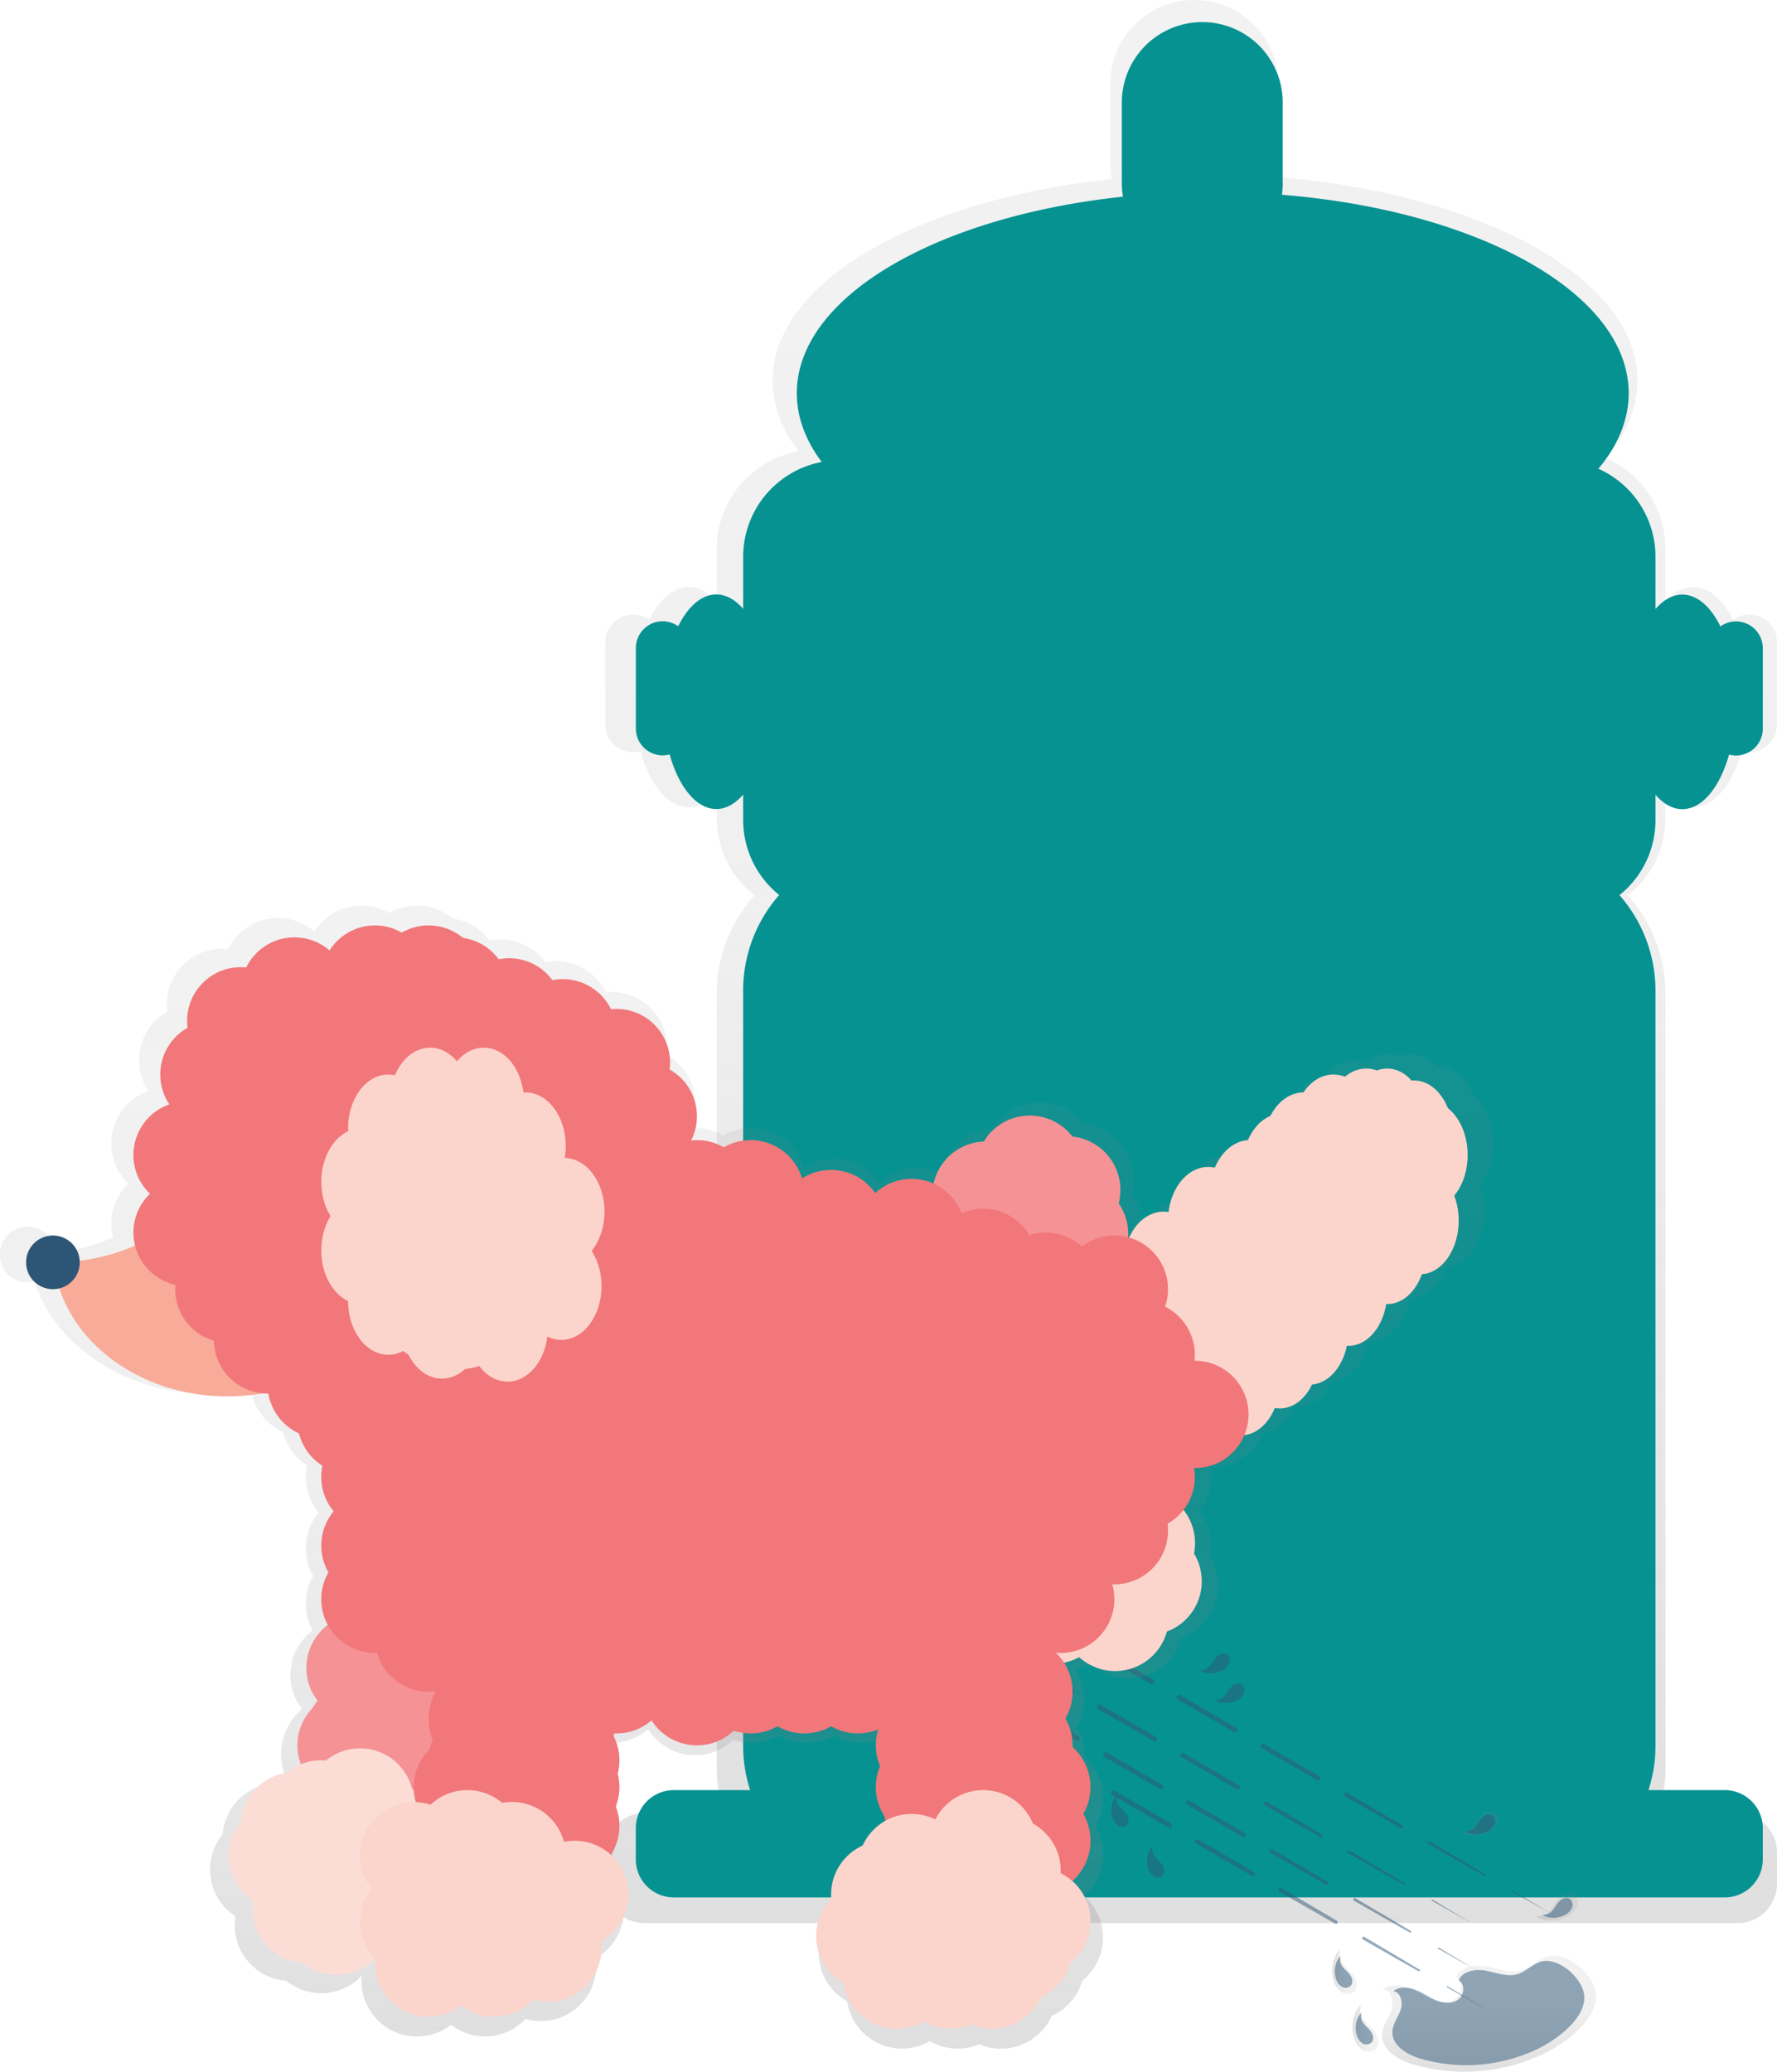 <svg data-name="Layer 1" xmlns="http://www.w3.org/2000/svg" xmlns:xlink="http://www.w3.org/1999/xlink" width="662.59" height="772.47" viewBox="0 0 662.59 772.47"><defs><linearGradient id="68e7cd69-a6c5-4b7c-bf18-8019bcf05b07-175" x1="712.84" y1="780.83" x2="712.84" y2="63.76" gradientUnits="userSpaceOnUse"><stop offset="0" stop-color="gray" stop-opacity="0.25"/><stop offset="0.54" stop-color="gray" stop-opacity="0.12"/><stop offset="1" stop-color="gray" stop-opacity="0.1"/></linearGradient><linearGradient id="2e888fae-68d6-40c5-ac19-52e1718c1bfb-176" x1="823.89" y1="836.24" x2="823.89" y2="792.92" xlink:href="#68e7cd69-a6c5-4b7c-bf18-8019bcf05b07-175"/><linearGradient id="5983e904-c522-46ab-87fb-8e73108ffe84-177" x1="765.44" y1="798.81" x2="774.59" y2="798.81" xlink:href="#68e7cd69-a6c5-4b7c-bf18-8019bcf05b07-175"/><linearGradient id="3d005f00-4f5d-4d63-a797-e6e0e4bf2327-178" x1="773.04" y1="819.89" x2="782.68" y2="819.89" xlink:href="#68e7cd69-a6c5-4b7c-bf18-8019bcf05b07-175"/><linearGradient id="ab09208f-85d3-4149-a7d8-e147b4fe4489-179" x1="841.4" y1="774.77" x2="857.03" y2="774.77" xlink:href="#68e7cd69-a6c5-4b7c-bf18-8019bcf05b07-175"/><linearGradient id="2a142ef7-4a92-4142-9b17-928da76172e9-180" x1="813.5" y1="743.8" x2="827.3" y2="743.8" xlink:href="#68e7cd69-a6c5-4b7c-bf18-8019bcf05b07-175"/><linearGradient id="7aedd4d6-7ad4-46d5-a9ef-18572244ad1c-181" x1="547.19" y1="827.61" x2="547.19" y2="401.38" xlink:href="#68e7cd69-a6c5-4b7c-bf18-8019bcf05b07-175"/></defs><title>passing by</title><path d="M889.68,368.95v-9.72c3.06,3.49,6.61,5.5,10.4,5.5,7.78,0,14.55-8.42,18.12-20.88a10.37,10.37,0,0,0,13.09-9.9V303.16a10.41,10.41,0,0,0-16.42-8.34c-3.77-7.52-9-12.18-14.79-12.18-3.79,0-7.34,2-10.4,5.5v-20a36.92,36.92,0,0,0-22.14-33.6c7.56-8.91,11.74-18.66,11.74-28.87,0-38.14-58.13-69.79-134.42-75.88a30.27,30.27,0,0,0,.34-4.49V94.54c0-16.93-14-30.78-31.21-30.78s-31.21,13.85-31.21,30.78v30.78a30.22,30.22,0,0,0,.46,5.22c-72.32,7.59-126.45,38.35-126.45,75.15,0,9.23,3.41,18.09,9.66,26.29-17.28,3.2-30.46,18.24-30.46,36.18v20c-3.06-3.49-6.61-5.5-10.4-5.5-5.78,0-11,4.66-14.79,12.18a10.41,10.41,0,0,0-16.42,8.34v30.78a10.37,10.37,0,0,0,13.09,9.9c3.57,12.46,10.35,20.88,18.12,20.88,3.79,0,7.34-2,10.4-5.5v9.72a36.61,36.61,0,0,0,14,28.65,55.05,55.05,0,0,0-14,36.58v288.6a54.59,54.59,0,0,0,2.72,17H509.1a14.65,14.65,0,0,0-14.71,14.51v12a14.65,14.65,0,0,0,14.71,14.51H916.58a14.65,14.65,0,0,0,14.71-14.51v-12a14.65,14.65,0,0,0-14.71-14.51H887a54.59,54.59,0,0,0,2.72-17V434.17a55.05,55.05,0,0,0-14-36.58A36.61,36.61,0,0,0,889.68,368.95Z" transform="translate(-268.71 -63.76)" fill="url(#68e7cd69-a6c5-4b7c-bf18-8019bcf05b07-175)"/><path d="M886,369.58V360.1c2.94,3.41,6.36,5.37,10,5.37,7.48,0,14-8.21,17.43-20.36a9.9,9.9,0,0,0,2.58.35,10,10,0,0,0,10-10v-30a10,10,0,0,0-10-10,9.93,9.93,0,0,0-5.79,1.87c-3.63-7.33-8.66-11.87-14.22-11.87-3.65,0-7.06,2-10,5.37V271.3a36,36,0,0,0-21.3-32.77C872,229.84,876,220.34,876,210.38c0-37.19-55.92-68.06-129.28-74A29.92,29.92,0,0,0,747,132V102a30,30,0,0,0-60,0v30a29.86,29.86,0,0,0,.44,5.09c-69.56,7.4-121.62,37.4-121.62,73.28,0,9,3.28,17.64,9.29,25.64a36,36,0,0,0-29.3,35.28v19.49c-2.94-3.41-6.36-5.37-10-5.37-5.56,0-10.6,4.54-14.22,11.87a9.93,9.93,0,0,0-5.79-1.87,10,10,0,0,0-10,10v30a10,10,0,0,0,10,10,9.9,9.9,0,0,0,2.58-.35c3.43,12.15,10,20.36,17.43,20.36,3.65,0,7.06-2,10-5.37v9.48a35.88,35.88,0,0,0,13.43,27.94A54.11,54.11,0,0,0,545.8,433.2V714.64a53.91,53.91,0,0,0,2.61,16.59H519.93a14.19,14.19,0,0,0-14.15,14.15V757.1a14.19,14.19,0,0,0,14.15,14.15H911.86A14.19,14.19,0,0,0,926,757.1V745.38a14.19,14.19,0,0,0-14.15-14.15H883.38A53.91,53.91,0,0,0,886,714.64V433.2a54.11,54.11,0,0,0-13.43-35.67A35.88,35.88,0,0,0,886,369.58Z" transform="translate(-268.71 -63.76)" fill="#079292"/><g id="a6fbd857-043a-4610-aae7-59cab52bf36e" data-name="&lt;Group&gt;" opacity="0.5"><path d="M508,601.16l5.23,2.94a.08.08,0,1,1-.08.14h0Z" transform="translate(-268.71 -63.76)" fill="#2d5676"/><path d="M523.64,610l10.4,5.9a.34.34,0,0,1-.33.59h0l-10.28-6.11Z" transform="translate(-268.71 -63.76)" fill="#2d5676"/><path d="M534,615.88l10.4,5.9-.46.79-10.28-6.11a.34.34,0,0,1,.34-.59Z" transform="translate(-268.71 -63.76)" fill="#2d5676"/><path d="M554.82,627.71l10.37,5.94a.62.62,0,0,1-.62,1.08h0l-10.3-6.07a.55.55,0,0,1,.55-.95Z" transform="translate(-268.71 -63.76)" fill="#2d5676"/><path d="M565.19,633.65l10.37,5.94a.69.69,0,1,1-.69,1.2h0l-10.3-6.07a.62.62,0,0,1,.62-1.07Z" transform="translate(-268.71 -63.76)" fill="#2d5676"/><path d="M585.94,645.52l10.37,5.94a.84.84,0,1,1-.83,1.46h0l-10.3-6.07a.77.77,0,0,1,.77-1.32Z" transform="translate(-268.71 -63.76)" fill="#2d5676"/><path d="M596.32,651.46l10.35,6a.87.87,0,0,1-.87,1.5h0l-10.32-6a.84.84,0,0,1,.84-1.45Z" transform="translate(-268.71 -63.76)" fill="#2d5676"/><path d="M617,663.42l10.35,6a.91.91,0,1,1-.92,1.58h0l-10.33-6a.89.89,0,0,1,.89-1.54Z" transform="translate(-268.71 -63.76)" fill="#2d5676"/><path d="M627.37,669.41l10.35,6a.94.94,0,0,1-.94,1.63h0l-10.33-6a.91.91,0,0,1,.92-1.58Z" transform="translate(-268.71 -63.76)" fill="#2d5676"/><path d="M648.07,681.37l10.35,6a1,1,0,1,1-1,1.71h0l-10.33-6a1,1,0,0,1,1-1.67Z" transform="translate(-268.71 -63.76)" fill="#2d5676"/><path d="M658.42,687.35l10.34,6a1,1,0,1,1-1,1.71h0l-10.34-6a1,1,0,0,1,1-1.71Z" transform="translate(-268.71 -63.76)" fill="#2d5676"/><path d="M679.08,699.38l10.33,6a.94.94,0,0,1-.94,1.63l-10.35-6a1,1,0,0,1,1-1.67Z" transform="translate(-268.71 -63.76)" fill="#2d5676"/><path d="M689.41,705.4l10.33,6a.92.92,0,0,1-.92,1.58l-10.35-6a.94.94,0,0,1,.94-1.63Z" transform="translate(-268.71 -63.76)" fill="#2d5676"/><path d="M710.06,717.45l10.33,6a.87.87,0,0,1-.87,1.5l-10.35-6a.89.89,0,0,1,.89-1.54Z" transform="translate(-268.71 -63.76)" fill="#2d5676"/><path d="M720.38,723.47l10.33,6a.84.84,0,0,1-.85,1.46l-10.35-6a.87.87,0,1,1,.87-1.5Z" transform="translate(-268.71 -63.76)" fill="#2d5676"/><path d="M741,735.56l10.3,6.07a.7.7,0,0,1-.7,1.2l-10.37-5.94a.77.77,0,0,1,.76-1.34Z" transform="translate(-268.71 -63.76)" fill="#2d5676"/><path d="M751.31,741.63l10.3,6.07a.62.62,0,0,1-.63,1.08l-10.37-5.94a.7.7,0,1,1,.69-1.21Z" transform="translate(-268.71 -63.76)" fill="#2d5676"/><path d="M771.91,753.76l10.29,6.08a.46.46,0,0,1-.46.8l-10.38-5.93a.55.55,0,0,1,.54-1Z" transform="translate(-268.71 -63.76)" fill="#2d5676"/><path d="M782.21,759.84l10.28,6.11a.34.34,0,0,1-.34.59l-10.4-5.9a.46.46,0,0,1,.45-.8Z" transform="translate(-268.71 -63.76)" fill="#2d5676"/><path d="M802.76,772,813,778.17a.08.08,0,0,1-.08.14l-10.41-5.88Z" transform="translate(-268.71 -63.76)" fill="#2d5676"/><path d="M813,778.17l5.15,3.08-5.23-2.94a.08.08,0,0,1,.08-.14Z" transform="translate(-268.71 -63.76)" fill="#2d5676"/></g><g id="2751e938-1cd0-4f4c-9c46-ac0c9ee49ed7" data-name="&lt;Group&gt;" opacity="0.5"><path d="M510.23,618.94l5.23,2.94a.08.08,0,1,1-.08.14h0Z" transform="translate(-268.71 -63.76)" fill="#2d5676"/><path d="M525.86,627.77l10.4,5.9a.34.34,0,0,1-.33.59h0l-10.28-6.11Z" transform="translate(-268.71 -63.76)" fill="#2d5676"/><path d="M536.26,633.67l10.4,5.9-.46.79-10.28-6.11a.34.34,0,0,1,.34-.59Z" transform="translate(-268.71 -63.76)" fill="#2d5676"/><path d="M557,645.49l10.37,5.94a.62.62,0,1,1-.62,1.08h0l-10.3-6.07a.55.55,0,0,1,.55-.95Z" transform="translate(-268.71 -63.76)" fill="#2d5676"/><path d="M567.42,651.43l10.37,5.94a.69.69,0,1,1-.69,1.2h0l-10.3-6.07a.62.62,0,0,1,.62-1.07Z" transform="translate(-268.71 -63.76)" fill="#2d5676"/><path d="M588.17,663.31l10.37,5.94a.84.84,0,1,1-.83,1.46h0l-10.3-6.07a.77.77,0,0,1,.77-1.32Z" transform="translate(-268.71 -63.76)" fill="#2d5676"/><path d="M598.54,669.25l10.35,6a.87.87,0,0,1-.87,1.5h0l-10.32-6a.84.84,0,0,1,.84-1.45Z" transform="translate(-268.71 -63.76)" fill="#2d5676"/><path d="M619.24,681.21l10.35,6a.91.91,0,0,1-.92,1.58h0l-10.33-6a.89.89,0,0,1,.89-1.54Z" transform="translate(-268.71 -63.76)" fill="#2d5676"/><path d="M629.59,687.19l10.35,6a.94.94,0,0,1-.94,1.63h0l-10.33-6a.91.91,0,0,1,.92-1.58Z" transform="translate(-268.71 -63.76)" fill="#2d5676"/><path d="M650.29,699.16l10.35,6a1,1,0,0,1-1,1.71h0l-10.33-6a1,1,0,0,1,1-1.67Z" transform="translate(-268.71 -63.76)" fill="#2d5676"/><path d="M660.64,705.14l10.34,6a1,1,0,0,1-1,1.71h0l-10.34-6a1,1,0,0,1,1-1.71Z" transform="translate(-268.71 -63.76)" fill="#2d5676"/><path d="M681.31,717.16l10.33,6a.94.94,0,0,1-.94,1.63l-10.35-6a1,1,0,0,1,1-1.67Z" transform="translate(-268.71 -63.76)" fill="#2d5676"/><path d="M691.63,723.19l10.33,6a.92.92,0,0,1-.92,1.58l-10.35-6a.94.94,0,0,1,.94-1.63Z" transform="translate(-268.71 -63.76)" fill="#2d5676"/><path d="M712.28,735.23l10.33,6a.87.87,0,0,1-.87,1.5l-10.35-6a.89.89,0,1,1,.89-1.54Z" transform="translate(-268.71 -63.76)" fill="#2d5676"/><path d="M722.61,741.26l10.33,6a.84.84,0,0,1-.85,1.46l-10.35-6a.87.87,0,0,1,.87-1.5Z" transform="translate(-268.71 -63.76)" fill="#2d5676"/><path d="M743.23,753.35l10.3,6.07a.7.7,0,0,1-.7,1.2l-10.37-5.94a.77.77,0,1,1,.76-1.34Z" transform="translate(-268.71 -63.76)" fill="#2d5676"/><path d="M753.53,759.41l10.3,6.07a.62.62,0,0,1-.63,1.08l-10.37-5.94a.7.7,0,0,1,.69-1.21Z" transform="translate(-268.71 -63.76)" fill="#2d5676"/><path d="M774.14,771.55l10.29,6.08a.46.46,0,0,1-.46.8l-10.38-5.93a.55.55,0,1,1,.54-1Z" transform="translate(-268.71 -63.76)" fill="#2d5676"/><path d="M784.43,777.62l10.28,6.11a.34.34,0,0,1-.34.59l-10.4-5.9a.46.46,0,0,1,.45-.8Z" transform="translate(-268.71 -63.76)" fill="#2d5676"/><path d="M805,789.84,815.25,796a.08.08,0,0,1-.08.14l-10.41-5.88Z" transform="translate(-268.71 -63.76)" fill="#2d5676"/><path d="M815.25,796,820.4,799l-5.23-2.94a.08.08,0,1,1,.08-.14Z" transform="translate(-268.71 -63.76)" fill="#2d5676"/></g><g id="f3f77082-3f14-43fd-9bd3-e123567fe2a2" data-name="&lt;Group&gt;" opacity="0.5"><path d="M538,597.82l5.23,2.94a.08.08,0,1,1-.08.14h0Z" transform="translate(-268.71 -63.76)" fill="#2d5676"/><path d="M553.66,606.65l10.4,5.9a.34.34,0,0,1-.33.59h0L553.44,607Z" transform="translate(-268.71 -63.76)" fill="#2d5676"/><path d="M564.06,612.55l10.4,5.9-.46.79-10.28-6.11a.34.34,0,0,1,.34-.59Z" transform="translate(-268.71 -63.76)" fill="#2d5676"/><path d="M584.84,624.37l10.37,5.94a.62.62,0,0,1-.62,1.08h0l-10.3-6.07a.55.55,0,0,1,.55-.95Z" transform="translate(-268.71 -63.76)" fill="#2d5676"/><path d="M595.21,630.31l10.37,5.94a.69.69,0,0,1-.69,1.2h0l-10.3-6.07a.62.62,0,0,1,.62-1.07Z" transform="translate(-268.71 -63.76)" fill="#2d5676"/><path d="M616,642.19l10.37,5.94a.84.84,0,0,1-.83,1.46h0l-10.3-6.07a.77.77,0,0,1,.77-1.32Z" transform="translate(-268.71 -63.76)" fill="#2d5676"/><path d="M626.33,648.13l10.35,6a.87.87,0,1,1-.87,1.5h0l-10.32-6a.84.84,0,0,1,.84-1.45Z" transform="translate(-268.71 -63.76)" fill="#2d5676"/><path d="M647,660.09l10.35,6a.91.91,0,1,1-.92,1.58h0l-10.33-6a.89.89,0,0,1,.89-1.54Z" transform="translate(-268.71 -63.76)" fill="#2d5676"/><path d="M657.38,666.07l10.35,6a.94.94,0,0,1-.94,1.63h0l-10.33-6a.91.91,0,0,1,.92-1.58Z" transform="translate(-268.71 -63.76)" fill="#2d5676"/><path d="M678.08,678l10.35,6a1,1,0,0,1-1,1.71h0l-10.33-6a1,1,0,0,1,1-1.66Z" transform="translate(-268.71 -63.76)" fill="#2d5676"/><path d="M688.43,684l10.34,6a1,1,0,0,1-1,1.71h0l-10.34-6a1,1,0,0,1,1-1.71Z" transform="translate(-268.71 -63.76)" fill="#2d5676"/><path d="M709.1,696l10.33,6a.94.94,0,0,1-.94,1.63l-10.35-6a1,1,0,1,1,1-1.67Z" transform="translate(-268.71 -63.76)" fill="#2d5676"/><path d="M719.42,702.06l10.33,6a.92.92,0,0,1-.92,1.58l-10.35-6a.94.94,0,1,1,.94-1.63Z" transform="translate(-268.71 -63.76)" fill="#2d5676"/><path d="M740.07,714.11l10.33,6a.87.87,0,0,1-.87,1.5l-10.35-6a.89.89,0,0,1,.89-1.54Z" transform="translate(-268.71 -63.76)" fill="#2d5676"/><path d="M750.4,720.13l10.33,6a.84.84,0,0,1-.85,1.46l-10.35-6a.87.87,0,0,1,.87-1.5Z" transform="translate(-268.71 -63.76)" fill="#2d5676"/><path d="M771,732.22l10.3,6.07a.7.7,0,0,1-.7,1.2l-10.37-5.94a.77.77,0,0,1,.76-1.34Z" transform="translate(-268.71 -63.76)" fill="#2d5676"/><path d="M781.33,738.29l10.3,6.07a.62.62,0,0,1-.63,1.08l-10.37-5.94a.7.7,0,1,1,.69-1.21Z" transform="translate(-268.71 -63.76)" fill="#2d5676"/><path d="M801.93,750.42l10.29,6.08a.46.46,0,0,1-.46.8l-10.38-5.93a.55.55,0,0,1,.54-1Z" transform="translate(-268.71 -63.76)" fill="#2d5676"/><path d="M812.22,756.5l10.28,6.11a.34.34,0,0,1-.34.59l-10.4-5.9a.46.46,0,0,1,.45-.8Z" transform="translate(-268.71 -63.76)" fill="#2d5676"/><path d="M832.78,768.71,843,774.84a.08.08,0,0,1-.08.14l-10.41-5.88Z" transform="translate(-268.71 -63.76)" fill="#2d5676"/><path d="M843,774.84l5.15,3.08L843,775a.08.08,0,0,1,.08-.14Z" transform="translate(-268.71 -63.76)" fill="#2d5676"/></g><g id="137e5513-a669-443d-a052-4fdc3fa045ca" data-name="&lt;Group&gt;" opacity="0.5"><path d="M513.56,633.4l5.23,2.94a.08.08,0,0,1-.08.14h0Z" transform="translate(-268.71 -63.76)" fill="#2d5676"/><path d="M529.2,642.22l10.4,5.9a.34.34,0,1,1-.33.59h0L529,642.6Z" transform="translate(-268.71 -63.76)" fill="#2d5676"/><path d="M539.6,648.12,550,654l-.46.79-10.28-6.11a.34.34,0,0,1,.34-.59Z" transform="translate(-268.71 -63.76)" fill="#2d5676"/><path d="M560.38,659.95l10.37,5.94a.62.62,0,1,1-.62,1.08h0l-10.3-6.07a.55.55,0,0,1,.55-.95Z" transform="translate(-268.71 -63.76)" fill="#2d5676"/><path d="M570.75,665.89l10.37,5.94a.69.69,0,0,1-.69,1.2h0L570.13,667a.62.62,0,0,1,.62-1.07Z" transform="translate(-268.71 -63.76)" fill="#2d5676"/><path d="M591.5,677.76l10.37,5.94a.84.84,0,1,1-.83,1.46h0l-10.3-6.07a.77.77,0,0,1,.77-1.32Z" transform="translate(-268.71 -63.76)" fill="#2d5676"/><path d="M601.88,683.7l10.35,6a.87.87,0,0,1-.87,1.5h0l-10.32-6a.84.84,0,0,1,.84-1.45Z" transform="translate(-268.71 -63.76)" fill="#2d5676"/><path d="M622.58,695.66l10.35,6a.91.91,0,0,1-.92,1.58h0l-10.33-6a.89.89,0,0,1,.89-1.54Z" transform="translate(-268.71 -63.76)" fill="#2d5676"/><path d="M632.93,701.65l10.35,6a.94.94,0,1,1-.94,1.63h0l-10.33-6a.91.91,0,0,1,.92-1.58Z" transform="translate(-268.71 -63.76)" fill="#2d5676"/><path d="M653.63,713.61l10.35,6a1,1,0,1,1-1,1.71h0l-10.33-6a1,1,0,0,1,1-1.67Z" transform="translate(-268.71 -63.76)" fill="#2d5676"/><path d="M664,719.59l10.34,6a1,1,0,1,1-1,1.71h0l-10.34-6a1,1,0,0,1,1-1.71Z" transform="translate(-268.71 -63.76)" fill="#2d5676"/><path d="M684.64,731.62l10.33,6a.94.94,0,0,1-.94,1.63l-10.35-6a1,1,0,1,1,1-1.67Z" transform="translate(-268.71 -63.76)" fill="#2d5676"/><path d="M695,737.64l10.33,6a.92.92,0,0,1-.92,1.58l-10.35-6a.94.94,0,0,1,.94-1.63Z" transform="translate(-268.71 -63.76)" fill="#2d5676"/><path d="M715.62,749.69l10.33,6a.87.87,0,0,1-.87,1.5l-10.35-6a.89.89,0,0,1,.89-1.54Z" transform="translate(-268.71 -63.76)" fill="#2d5676"/><path d="M725.94,755.71l10.33,6a.84.84,0,0,1-.85,1.46l-10.35-6a.87.87,0,1,1,.87-1.5Z" transform="translate(-268.71 -63.76)" fill="#2d5676"/><path d="M746.57,767.8l10.3,6.07a.7.7,0,0,1-.7,1.2l-10.37-5.94a.77.77,0,0,1,.76-1.34Z" transform="translate(-268.71 -63.76)" fill="#2d5676"/><path d="M756.87,773.87l10.3,6.07a.62.62,0,0,1-.63,1.08l-10.37-5.94a.7.7,0,1,1,.69-1.21Z" transform="translate(-268.71 -63.76)" fill="#2d5676"/><path d="M777.47,786l10.29,6.08a.46.46,0,0,1-.46.8l-10.38-5.93a.55.55,0,0,1,.54-1Z" transform="translate(-268.71 -63.76)" fill="#2d5676"/><path d="M787.76,792.08,798,798.18a.34.34,0,0,1-.34.59l-10.4-5.9a.46.46,0,1,1,.45-.8Z" transform="translate(-268.71 -63.76)" fill="#2d5676"/><path d="M808.32,804.29l10.27,6.12a.08.08,0,0,1-.08.14l-10.41-5.88Z" transform="translate(-268.71 -63.76)" fill="#2d5676"/><path d="M818.59,810.41l5.15,3.08-5.23-2.94a.08.08,0,0,1,.08-.14Z" transform="translate(-268.71 -63.76)" fill="#2d5676"/></g><g id="31b87018-18aa-4cd9-8870-e1acabfe092d" data-name="&lt;Group&gt;"><path d="M846.07,793.16c-3.63.92-6.31,4.12-9.88,5.24-4.22,1.32-8.7-.48-13-1.34s-9.87-.12-11.57,4c2.82,1.53,2.35,6.19-.27,8s-6.24,1.45-9.2.23-5.59-3.16-8.57-4.33-6.65-1.43-9.16.56c3.18.38,4.11,4.75,3.06,7.77s-3.25,5.71-3.42,8.9c-.31,5.86,6,9.67,11.66,11.33a68.32,68.32,0,0,0,48.64-4c7.39-3.58,20.2-12.46,19.43-22.19C863.18,800.25,853.24,791.34,846.07,793.16Z" transform="translate(-268.71 -63.76)" fill="url(#2e888fae-68d6-40c5-ac19-52e1718c1bfb-176)"/></g><path id="1eade679-d817-4179-858e-fab3c04474e0-182" data-name="&lt;Path&gt;" d="M843.54,795.13c-3.26.82-5.66,3.69-8.86,4.69-3.79,1.19-7.8-.43-11.69-1.2s-8.85-.11-10.38,3.55c2.53,1.37,2.11,5.55-.24,7.21s-5.6,1.3-8.25.2-5-2.84-7.69-3.88-6-1.28-8.21.5c2.85.34,3.69,4.26,2.75,7s-2.91,5.12-3.07,8c-.28,5.25,5.42,8.67,10.46,10.16A61.27,61.27,0,0,0,842,827.75c6.63-3.21,18.12-11.17,17.42-19.9C858.89,801.49,850,793.5,843.54,795.13Z" transform="translate(-268.71 -63.76)" fill="#2d5676" opacity="0.5"/><path id="ceb20c9c-e993-430f-b6d5-cd77c2532711-183" data-name="&lt;Path&gt;" d="M685.75,736.77c.84,1.22,2.09,2.1,2.95,3.3s1.25,3,.27,4.08a2.76,2.76,0,0,1-3.33.36,5.07,5.07,0,0,1-2.11-2.84c-1-2.79-.46-6.6,1.74-8.65A4.08,4.08,0,0,0,685.75,736.77Z" transform="translate(-268.71 -63.76)" fill="#2d5676" opacity="0.5"/><path id="b34ac42b-491e-4b0c-bc1f-e95e71d10173-184" data-name="&lt;Path&gt;" d="M699.09,755.67c.84,1.22,2.09,2.1,2.95,3.3s1.25,3,.27,4.08a2.76,2.76,0,0,1-3.33.36,5.07,5.07,0,0,1-2.11-2.84c-1-2.79-.46-6.6,1.74-8.65A4.08,4.08,0,0,0,699.09,755.67Z" transform="translate(-268.71 -63.76)" fill="#2d5676" opacity="0.5"/><g id="107afb5b-725a-4833-a157-79d4b2937de1" data-name="&lt;Group&gt;"><path d="M769.24,795.72c1.18,1.71,2.94,3,4.16,4.65s1.77,4.21.38,5.76a3.89,3.89,0,0,1-4.69.5,7.14,7.14,0,0,1-3-4c-1.36-3.93-.64-9.3,2.45-12.19A5.75,5.75,0,0,0,769.24,795.72Z" transform="translate(-268.71 -63.76)" fill="url(#5983e904-c522-46ab-87fb-8e73108ffe84-177)"/></g><path id="4591b6a6-e84a-4b60-bc76-8d9d15d384d2-185" data-name="&lt;Path&gt;" d="M769.13,796.81c.84,1.22,2.09,2.1,2.95,3.3s1.25,3,.27,4.08a2.76,2.76,0,0,1-3.33.36,5.07,5.07,0,0,1-2.11-2.84c-1-2.79-.46-6.6,1.74-8.65A4.08,4.08,0,0,0,769.13,796.81Z" transform="translate(-268.71 -63.76)" fill="#2d5676" opacity="0.5"/><g id="186fb3ea-081f-4a5e-9cba-50295da72f6d" data-name="&lt;Group&gt;"><path d="M777,816.64c1.25,1.8,3.09,3.12,4.38,4.89s1.86,4.43.4,6.06a4.09,4.09,0,0,1-4.94.53,7.52,7.52,0,0,1-3.14-4.21c-1.43-4.14-.68-9.79,2.58-12.83A6,6,0,0,0,777,816.64Z" transform="translate(-268.71 -63.76)" fill="url(#3d005f00-4f5d-4d63-a797-e6e0e4bf2327-178)"/></g><path id="f8c1cd71-f19e-41c8-b865-84a1e39d7ae5-186" data-name="&lt;Path&gt;" d="M776.91,817.93c.84,1.22,2.09,2.1,2.95,3.3s1.25,3,.27,4.08a2.76,2.76,0,0,1-3.33.36,5.07,5.07,0,0,1-2.11-2.84c-1-2.79-.46-6.6,1.74-8.65A4.08,4.08,0,0,0,776.91,817.93Z" transform="translate(-268.71 -63.76)" fill="#2d5676" opacity="0.5"/><path id="3906dc91-9e17-4f16-8bf6-3917981c24aa-187" data-name="&lt;Path&gt;" d="M719.5,685.24c1-1.07,1.63-2.47,2.63-3.56s2.67-1.83,3.95-1.09a2.76,2.76,0,0,1,1,3.19,5.07,5.07,0,0,1-2.35,2.65c-2.53,1.51-6.37,1.79-8.82.06A4.08,4.08,0,0,0,719.5,685.24Z" transform="translate(-268.71 -63.76)" fill="#2d5676" opacity="0.5"/><g id="9609a30a-1c66-476c-980d-289569d142db" data-name="&lt;Group&gt;"><path d="M846.33,776.51c1.41-1.48,2.26-3.41,3.63-4.92s3.69-2.53,5.45-1.51a3.81,3.81,0,0,1,1.42,4.4,7,7,0,0,1-3.25,3.66c-3.5,2.08-8.8,2.47-12.19.08A5.63,5.63,0,0,0,846.33,776.51Z" transform="translate(-268.71 -63.76)" fill="url(#ab09208f-85d3-4149-a7d8-e147b4fe4489-179)"/></g><path id="1953ff44-5582-4786-867b-bb43cda33104-188" data-name="&lt;Path&gt;" d="M847.35,776.4c1-1.07,1.63-2.47,2.63-3.56s2.67-1.83,3.95-1.09a2.76,2.76,0,0,1,1,3.19,5.07,5.07,0,0,1-2.35,2.65c-2.53,1.51-6.37,1.79-8.82.06A4.08,4.08,0,0,0,847.35,776.4Z" transform="translate(-268.71 -63.76)" fill="#2d5676" opacity="0.5"/><path id="02eb052d-7218-4e4f-a110-51446182ac13-189" data-name="&lt;Path&gt;" d="M725.06,696.36c1-1.07,1.63-2.47,2.63-3.56s2.67-1.83,3.95-1.09a2.76,2.76,0,0,1,1,3.19,5.07,5.07,0,0,1-2.35,2.65c-2.53,1.51-6.37,1.79-8.82.06A4.08,4.08,0,0,0,725.06,696.36Z" transform="translate(-268.71 -63.76)" fill="#2d5676" opacity="0.5"/><g id="c4518e4f-9dfd-4206-a0b6-037af9ad1ee2" data-name="&lt;Group&gt;"><path d="M817.86,745.33c1.24-1.3,2-3,3.21-4.34s3.26-2.24,4.81-1.33a3.36,3.36,0,0,1,1.25,3.89,6.18,6.18,0,0,1-2.87,3.23c-3.09,1.84-7.77,2.18-10.76.07A5,5,0,0,0,817.86,745.33Z" transform="translate(-268.71 -63.76)" fill="url(#2a142ef7-4a92-4142-9b17-928da76172e9-180)"/></g><path id="94c812b2-4cc1-4a09-ba00-180104eb8f3d-190" data-name="&lt;Path&gt;" d="M818.44,745.27c1-1.07,1.63-2.47,2.63-3.56s2.67-1.83,3.95-1.09a2.76,2.76,0,0,1,1,3.19,5.07,5.07,0,0,1-2.35,2.65c-2.53,1.51-6.37,1.79-8.82.06A4.08,4.08,0,0,0,818.44,745.27Z" transform="translate(-268.71 -63.76)" fill="#2d5676" opacity="0.5"/><path d="M825.68,490.08c0-7.74-3.07-14.48-7.61-18-2.55-6.41-7.47-10.76-13.13-10.76-.31,0-.6,0-.9.06a12.69,12.69,0,0,0-9.46-4.67,11.12,11.12,0,0,0-4,.76,11.94,11.94,0,0,0-4.11-.76,12.8,12.8,0,0,0-8.24,3.17,12,12,0,0,0-4.43-.87c-4.6,0-8.72,2.68-11.57,6.92-5.33,0-10,3.61-12.81,9.08-3.7,1.6-6.78,5-8.68,9.41-5.5.38-10.25,4.55-12.78,10.61a11.81,11.81,0,0,0-2.54-.3c-7.75,0-14.16,7.57-15.34,17.46a11.8,11.8,0,0,0-1.94-.18c-5.65,0-10.58,4-13.3,10l-.42-.11a20.4,20.4,0,0,0-3.64-13.05A20.68,20.68,0,0,0,672.94,483a20.7,20.7,0,0,0-34.2,1.92,20.53,20.53,0,0,0-19.44,16.19,20.63,20.63,0,0,0-22.5,3.69,20.69,20.69,0,0,0-28.29-5.64,20.7,20.7,0,0,0-30.24-12,20.61,20.61,0,0,0-10.37-2.8,20.93,20.93,0,0,0-2.24.13,20.68,20.68,0,0,0-8.32-27.4,20.73,20.73,0,0,0-22.67-23.31A20.69,20.69,0,0,0,472,422.52a20.67,20.67,0,0,0-20.74-8.06,20.69,20.69,0,0,0-13.75-8.23,20.67,20.67,0,0,0-23.67-2,20.67,20.67,0,0,0-27.9,6.9,20.69,20.69,0,0,0-32.18,6.54,21,21,0,0,0-2.13-.11,20.6,20.6,0,0,0-20.54,23.42,20.72,20.72,0,0,0-7,29.61,20.7,20.7,0,0,0-7.47,34.53,20.54,20.54,0,0,0-5.77,20A75.74,75.74,0,0,1,289.41,531a10.4,10.4,0,1,0-7.87,10.66c7.88,24.09,34,41.78,64.93,41.78a79.51,79.51,0,0,0,14-1.23c.53,0,1.05.08,1.59.08l.31,0a20.73,20.73,0,0,0,11.85,15.42,20.74,20.74,0,0,0,9,12.48,20.68,20.68,0,0,0,4.32,17.61,20.68,20.68,0,0,0-2,23.62,20.68,20.68,0,0,0-.26,20.3,20.66,20.66,0,0,0-3.95,29.23,22.29,22.29,0,0,0-6.45,24.59,20.72,20.72,0,0,0-5.44,3.29,20.71,20.71,0,0,0-17.72,18.9,20.71,20.71,0,0,0,4.82,30.54,20.58,20.58,0,0,0,18.84,24,20.7,20.7,0,0,0,28.1-1.73l.09.1c0,.57-.09,1.14-.09,1.71a20.71,20.71,0,0,0,33.41,16.39,20.66,20.66,0,0,0,27.77-2.21,20.62,20.62,0,0,0,26.18-22.62,20.69,20.69,0,0,0,3.8-33.34,20.59,20.59,0,0,0,1.89-18.69,20.34,20.34,0,0,0,.74-12.67,20.43,20.43,0,0,0-1.6-14.61c.11-.33.22-.65.31-1,.27,0,.54,0,.82,0a20.63,20.63,0,0,0,13.57-5.08,20.68,20.68,0,0,0,31.75,4A20.59,20.59,0,0,0,559,710.77a20.62,20.62,0,0,0,20.74,0A20.64,20.64,0,0,0,597.94,712a20.82,20.82,0,0,0,.7,14.22,20.76,20.76,0,0,0,1.89,19.62c0,.5.07,1,.13,1.5a20.8,20.8,0,0,0-8.71,9.53,20.72,20.72,0,0,0-12.21,18.89c0,.58,0,1.15.09,1.71A20.71,20.71,0,0,0,584.6,810a20.69,20.69,0,0,0,30.84,14.82A20.69,20.69,0,0,0,633.88,826a20.73,20.73,0,0,0,27-10.59,20.76,20.76,0,0,0,11.38-13.11,20.69,20.69,0,0,0,.69-31.7,20.65,20.65,0,0,0,4.26-25.92A20.65,20.65,0,0,0,673,718.85c0-.23,0-.45,0-.67a20.61,20.61,0,0,0-2.8-10.37,20.63,20.63,0,0,0-.5-21.55,20.66,20.66,0,0,0,5.79-2.13,20.69,20.69,0,0,0,33.88-9.9,20.68,20.68,0,0,0,10.48-30.15,20.63,20.63,0,0,0-4-16.83A20.39,20.39,0,0,0,720,611l.31,0a20.74,20.74,0,0,0,19.14-12.76c5.05-.6,9.38-4.66,11.75-10.47a11,11,0,0,0,1.94.19c5.21,0,9.8-3.69,12.48-9.28C772,578.15,777.3,572,779,563.77c.2,0,.39,0,.59,0,7.13,0,13.09-6.91,14.6-16.15l.38,0c5.89,0,11-4.72,13.42-11.57,7.92-.54,14.23-9.58,14.23-20.68a27.19,27.19,0,0,0-1.73-9.67A24.62,24.62,0,0,0,825.68,490.08Z" transform="translate(-268.71 -63.76)" fill="url(#7aedd4d6-7ad4-46d5-a9ef-18572244ad1c-181)"/><g id="10b2e703-b1b1-42e2-b140-3d8b96aa4569" data-name="&lt;Group&gt;"><g id="23cf04c7-c8f5-4ffe-ac9f-37a74057e6c5" data-name="&lt;Group&gt;"><circle id="e634f8f2-68ce-4c59-aa8d-385e1d7ddd08" data-name="&lt;Path&gt;" cx="638.43" cy="668.24" r="20.01" transform="translate(-375.3 57.6) rotate(-10.03)" fill="#fbd5cc"/><circle id="d65e0257-325b-4831-abab-61a4d6768689" data-name="&lt;Path&gt;" cx="653.1" cy="617.1" r="20.01" transform="translate(-366.18 59.38) rotate(-10.03)" fill="#fbd5cc"/><circle id="81447d25-b3d4-4e62-99c5-9943abc64101" data-name="&lt;Path&gt;" cx="635" cy="616.91" r="20.01" transform="translate(-366.42 56.22) rotate(-10.03)" fill="#f59295"/><circle id="6d5d61bb-ec3d-40df-a8d3-96f29a3c2aeb" data-name="&lt;Path&gt;" cx="631.51" cy="597.21" r="20.01" transform="translate(-363.04 55.32) rotate(-10.03)" fill="#f59295"/><circle id="49890d8b-4487-47a0-8ba1-3cf535364e98" data-name="&lt;Path&gt;" cx="628.03" cy="577.5" r="20.01" transform="translate(-359.66 54.41) rotate(-10.03)" fill="#f59295"/><circle id="0c1c2317-7360-41c8-bfbc-bf79947a576f" data-name="&lt;Path&gt;" cx="634.01" cy="553.86" r="20.01" transform="translate(-355.46 55.09) rotate(-10.03)" fill="#f59295"/><circle id="71b05334-725d-470e-9f1a-3751197433be" data-name="&lt;Path&gt;" cx="634.13" cy="529" r="20.01" transform="translate(-351.13 54.73) rotate(-10.03)" fill="#f59295"/><circle id="599877a8-1e63-4b83-8feb-5b3c598130f4" data-name="&lt;Path&gt;" cx="636.32" cy="509.43" r="20.01" transform="translate(-347.68 54.81) rotate(-10.03)" fill="#f59295"/><circle id="63aa756e-5bea-4daf-86d3-acad3100f058" data-name="&lt;Path&gt;" cx="652.67" cy="499.76" r="20.01" transform="translate(-345.75 57.51) rotate(-10.03)" fill="#f59295"/><circle id="d0084cec-4ae3-4c90-960b-36520a9c88fa" data-name="&lt;Path&gt;" cx="666.45" cy="507.48" r="20.01" transform="translate(-346.89 60.03) rotate(-10.03)" fill="#f59295"/><circle id="45a89cf2-ed68-407d-8a0e-0002872ac39e" data-name="&lt;Path&gt;" cx="669.36" cy="523.91" r="20.01" transform="translate(-349.7 60.78) rotate(-10.03)" fill="#f59295"/><circle id="14c6dbe2-85fa-4e16-8431-11a859811f2b" data-name="&lt;Path&gt;" cx="673.81" cy="549.08" r="20.01" transform="matrix(0.98, -0.17, 0.17, 0.98, -354.02, 61.94)" fill="#f59295"/><circle id="5c76a7d5-c69d-4e5b-a956-f91de5405b1a" data-name="&lt;Path&gt;" cx="676.33" cy="563.32" r="20.01" transform="translate(-356.46 62.6) rotate(-10.03)" fill="#f59295"/><circle id="12ba98a8-9ad8-4a2d-a269-a985ba6f049b" data-name="&lt;Path&gt;" cx="678.07" cy="573.17" r="20.01" transform="translate(-358.15 63.05) rotate(-10.03)" fill="#f59295"/><circle id="dac665f2-706a-4c70-9d39-c06138d66360" data-name="&lt;Path&gt;" cx="672.09" cy="596.81" r="20.01" transform="translate(-362.35 62.37) rotate(-10.03)" fill="#f59295"/><circle id="f4b533b1-d455-4f75-b22e-d373a6cd7bae" data-name="&lt;Path&gt;" cx="646.01" cy="621.74" r="20.01" transform="translate(-367.09 58.21) rotate(-10.03)" fill="#f59295"/><rect id="d2da2add-502d-4f78-a337-23dff350a46e" data-name="&lt;Rectangle&gt;" x="638.93" y="489.89" width="40.02" height="180.1" rx="18" ry="18" transform="matrix(0.98, -0.17, 0.17, 0.98, -359.62, 59.83)" fill="#f59295"/><ellipse id="e66cec62-3d26-48e4-9ce6-d886e971d619" data-name="&lt;Path&gt;" cx="659.67" cy="644.72" rx="35.02" ry="25.01" transform="translate(-370.89 60.94) rotate(-10.03)" fill="#fbd5cc"/><circle id="63be326b-138e-4488-bf57-ac94141bf211" data-name="&lt;Path&gt;" cx="661.42" cy="664.17" r="20.01" transform="translate(-374.24 61.55) rotate(-10.03)" fill="#fbd5cc"/><circle id="68354609-a533-4737-950f-301eacc9cde9" data-name="&lt;Path&gt;" cx="684.48" cy="666.87" r="20.01" transform="translate(-374.36 65.6) rotate(-10.03)" fill="#fbd5cc"/><circle id="4dbd8815-ede8-40e0-96ea-198313df72c7" data-name="&lt;Path&gt;" cx="696.77" cy="653.41" r="20.01" transform="translate(-371.83 67.54) rotate(-10.03)" fill="#fbd5cc"/><circle id="b19d6a2d-0398-4a41-80e6-575630a2446c" data-name="&lt;Path&gt;" cx="694.26" cy="639.17" r="20.01" transform="translate(-369.39 66.88) rotate(-10.03)" fill="#fbd5cc"/><circle id="168b8614-62dc-4975-8bc1-6f3050b4c120" data-name="&lt;Path&gt;" cx="687.55" cy="626.81" r="20.01" transform="translate(-367.34 65.52) rotate(-10.03)" fill="#fbd5cc"/><circle id="3a0ad080-b7c6-4634-8654-7df5f258535d" data-name="&lt;Path&gt;" cx="677.12" cy="625.27" r="20.01" transform="translate(-367.23 63.68) rotate(-10.03)" fill="#fbd5cc"/><circle id="77be03ec-ecfd-4a54-812c-8c1262978b9e" data-name="&lt;Path&gt;" cx="651.55" cy="627.53" r="20.01" transform="translate(-368.02 59.27) rotate(-10.03)" fill="#fbd5cc"/></g><circle id="6e4fa89b-7cde-4288-96f8-203b7558c3cc" data-name="&lt;Path&gt;" cx="134.24" cy="621.88" r="20.01" fill="#f59295"/><circle id="3d09d93f-1ce8-40d1-a407-545d04268d3c" data-name="&lt;Path&gt;" cx="139.8" cy="637.45" r="20.01" fill="#f59295"/><circle id="0f18f27c-e339-41d2-b6d2-18db7e446a2e" data-name="&lt;Path&gt;" cx="134.24" cy="646.34" r="20.01" fill="#f59295"/><circle id="c15759a6-acf8-4dbb-81f3-9cb94bcb4b3d" data-name="&lt;Path&gt;" cx="130.91" cy="650.79" r="20.01" fill="#f59295"/><rect id="4de0ee7d-496c-4d8e-ba97-c31051fc5a7a" data-name="&lt;Rectangle&gt;" x="139.8" y="526.28" width="40.02" height="180.1" rx="18" ry="18" fill="#f59295"/><ellipse id="1cc17e01-0920-4cfe-9132-a28fa32330d6" data-name="&lt;Path&gt;" cx="144.8" cy="691.37" rx="35.02" ry="25.01" fill="#fcddd6"/><path id="df24ebd6-a293-401c-abde-7d9d932b2ad5-191" data-name="&lt;Path&gt;" d="M353.75,474.42a47.14,47.14,0,0,1,.28,5c0,30.39-29.12,55-65,55h-.28c3,28,30.83,50,64.76,50,35.92,0,65-24.64,65-55S389.54,474.55,353.75,474.42Z" transform="translate(-268.71 -63.76)" fill="#f8ab99"/><ellipse id="398fd549-5c62-4f49-8bc8-0ac798ab60ec" data-name="&lt;Path&gt;" cx="149.81" cy="445.12" rx="90.05" ry="80.04" fill="#f2777a"/><rect id="726149ab-ded9-473a-aeeb-d08213c19758" data-name="&lt;Rectangle&gt;" x="346.58" y="550.73" width="40.02" height="180.1" rx="18" ry="18" fill="#f2777a"/><ellipse id="eb5e4158-01c3-4392-8d94-36f78e2323eb" data-name="&lt;Path&gt;" cx="354.92" cy="715.82" rx="35.02" ry="25.01" fill="#fbd5cc"/><rect id="5399e3f4-0ce6-4399-8c40-fc8461df0874" data-name="&lt;Rectangle&gt;" x="169.82" y="540.73" width="40.02" height="180.1" rx="18" ry="18" fill="#f2777a"/><ellipse id="d19c568c-4294-4bad-a43c-990fade6e95f" data-name="&lt;Path&gt;" cx="174.82" cy="705.82" rx="35.02" ry="25.01" fill="#fbd5cc"/><path id="eaf05add-ab36-44a9-9038-34e25708a97a-192" data-name="&lt;Path&gt;" d="M534.13,521.11c-69.82,0-129.19,25.15-151.08,60.21,16.1,14,25.45,30.78,25.45,48.74,0,10.46-3.18,20.5-9,29.84,28.5,24.86,78.15,41.31,134.63,41.31,88.41,0,160.09-40.32,160.09-90S622.54,521.11,534.13,521.11Z" transform="translate(-268.71 -63.76)" fill="#f2777a"/><ellipse id="3a283fc4-048c-4ad9-8715-97251a538793" data-name="&lt;Path&gt;" cx="169.82" cy="455.68" rx="40.02" ry="55.03" fill="#fbd5cc"/><circle id="1b42e739-6d49-471e-9a70-0a084598ee5b" data-name="&lt;Path&gt;" cx="19.73" cy="470.69" r="10.01" fill="#2d5676"/><circle id="10c3bb53-a2d3-47e8-80e5-581e176468cb" data-name="&lt;Path&gt;" cx="69.76" cy="430.67" r="20.01" fill="#f2777a"/><circle id="0b673ccb-23c2-494b-82a1-69093b21f085" data-name="&lt;Path&gt;" cx="79.77" cy="400.65" r="20.01" fill="#f2777a"/><circle id="614ed820-fe5c-4aed-8479-a9ab2dd6684b" data-name="&lt;Path&gt;" cx="89.77" cy="380.64" r="20.01" fill="#f2777a"/><circle id="096a9f1a-1827-43a2-94cc-02e082d42257" data-name="&lt;Path&gt;" cx="109.78" cy="369.52" r="20.01" fill="#f2777a"/><circle id="81a6e0b8-9677-4588-bc00-ffb99c5ddd63" data-name="&lt;Path&gt;" cx="139.8" cy="365.07" r="20.01" fill="#f2777a"/><circle id="7ed6f977-0be0-441a-bf10-51edb244ded8" data-name="&lt;Path&gt;" cx="159.81" cy="365.07" r="20.01" fill="#f2777a"/><circle id="ad195aea-1aff-4627-a953-fb7a4a9ca7e1" data-name="&lt;Path&gt;" cx="169.82" cy="369.52" r="20.01" fill="#f2777a"/><circle id="207f43ea-bcb8-4d34-b290-c95db6970fa7" data-name="&lt;Path&gt;" cx="189.83" cy="377.3" r="20.01" fill="#f2777a"/><circle id="ee160b44-dc3b-41b6-aa94-da65a4ecb271" data-name="&lt;Path&gt;" cx="209.84" cy="385.09" r="20.01" fill="#f2777a"/><circle id="a76e136a-a415-45fd-abf4-bc1c7b21b67b" data-name="&lt;Path&gt;" cx="229.85" cy="396.2" r="20.01" fill="#f2777a"/><circle id="2ca721f7-2552-4e37-999e-6f30631b4eb3" data-name="&lt;Path&gt;" cx="239.86" cy="416.21" r="20.01" fill="#f2777a"/><circle id="e31f1fd9-2d77-4ba0-95a3-faf77e8c744d" data-name="&lt;Path&gt;" cx="239.86" cy="445.12" r="20.01" fill="#f2777a"/><circle id="4e1785ff-0b76-43ec-9bb6-8b02a3e7c72d" data-name="&lt;Path&gt;" cx="259.87" cy="445.12" r="20.01" fill="#f2777a"/><circle id="53bdc76b-d570-4758-82b2-3ea528c93ee1" data-name="&lt;Path&gt;" cx="279.88" cy="445.12" r="20.01" fill="#f2777a"/><circle id="32427e8a-af75-4c97-9f39-822efea638de" data-name="&lt;Path&gt;" cx="309.89" cy="456.24" r="20.01" fill="#f2777a"/><circle id="cfc20254-ef01-4ee6-bf28-d321114e8c5d" data-name="&lt;Path&gt;" cx="339.91" cy="459.57" r="20.01" fill="#f2777a"/><circle id="648ebd9b-8a39-4f8f-a85c-67d84c65c592" data-name="&lt;Path&gt;" cx="366.59" cy="470.69" r="20.01" fill="#f2777a"/><circle id="b3515d0e-9b83-4808-95d0-cc9c43193e5b" data-name="&lt;Path&gt;" cx="389.94" cy="479.58" r="20.01" fill="#f2777a"/><circle id="6aeb0383-df44-4a76-9a58-5e4031eec8c7" data-name="&lt;Path&gt;" cx="415.51" cy="486.25" r="20.01" fill="#f2777a"/><circle id="9cf721bd-5a41-4514-bc2e-3b328ad1b426" data-name="&lt;Path&gt;" cx="409.95" cy="499.59" r="20.01" fill="#f2777a"/><circle id="24eb0bdc-87ba-4ada-bada-5d90d0db61cb" data-name="&lt;Path&gt;" cx="425.51" cy="525.16" r="20.01" fill="#f2777a"/><circle id="eee78f96-c963-4744-9979-7a354785843f" data-name="&lt;Path&gt;" cx="425.51" cy="550.73" r="20.01" fill="#f2777a"/><circle id="4cfb6abb-5c7e-46fc-8611-bb97adc603ae" data-name="&lt;Path&gt;" cx="415.51" cy="570.74" r="20.01" fill="#f2777a"/><circle id="3b738018-cd5d-42dd-8570-c80db3dd4a02" data-name="&lt;Path&gt;" cx="395.5" cy="596.31" r="20.01" fill="#f2777a"/><circle id="43181367-8c13-48d2-956b-466ca1a8a1d5" data-name="&lt;Path&gt;" cx="375.49" cy="606.32" r="20.01" fill="#f2777a"/><circle id="42db3ffe-d22c-4982-9956-707790972008" data-name="&lt;Path&gt;" cx="346.58" cy="616.32" r="20.01" fill="#f2777a"/><circle id="15a61689-6283-431d-87cb-a3398572337e" data-name="&lt;Path&gt;" cx="319.9" cy="626.33" r="20.01" fill="#f2777a"/><circle id="842319f8-ee28-43ad-a7e9-012a36d52d84" data-name="&lt;Path&gt;" cx="279.88" cy="626.33" r="20.01" fill="#f2777a"/><circle id="58756cc2-78da-477b-9dc8-80182288d8bd" data-name="&lt;Path&gt;" cx="299.89" cy="626.33" r="20.01" fill="#f2777a"/><circle id="14420c5e-7348-4e29-a52e-df7b355ebeb1" data-name="&lt;Path&gt;" cx="259.87" cy="630.78" r="20.01" fill="#f2777a"/><circle id="ac702840-060c-4d6a-8d43-42c2955a9dbe" data-name="&lt;Path&gt;" cx="229.85" cy="626.33" r="20.01" fill="#f2777a"/><circle id="0ad63cc6-f957-47ba-abb8-228715d45716" data-name="&lt;Path&gt;" cx="209.84" cy="626.33" r="20.01" fill="#f2777a"/><circle id="1143c584-67d2-4bc2-8550-6f475814a6b5" data-name="&lt;Path&gt;" cx="189.83" cy="616.32" r="20.01" fill="#f2777a"/><circle id="3813ed14-7a3e-4e60-a7e6-e5a44920f3ac" data-name="&lt;Path&gt;" cx="209.84" cy="640.78" r="20.01" fill="#f2777a"/><circle id="b57af500-b4b6-4061-9c7c-6ed65287f255" data-name="&lt;Path&gt;" cx="210.95" cy="656.35" r="20.01" fill="#f2777a"/><circle id="325e867f-d68c-4906-92b6-41015a5f2810" data-name="&lt;Path&gt;" cx="210.95" cy="666.35" r="20.01" fill="#f2777a"/><circle id="d9e7fab5-c99d-4dec-bcb7-51aee8152daf" data-name="&lt;Path&gt;" cx="210.95" cy="680.81" r="20.01" fill="#f2777a"/><circle id="f953121a-95c3-47ef-aa1a-8428d57a440f" data-name="&lt;Path&gt;" cx="179.82" cy="640.78" r="20.01" fill="#f2777a"/><circle id="56b943a0-eb76-4dc7-8ce5-14f600e00e7c" data-name="&lt;Path&gt;" cx="179.82" cy="656.35" r="20.01" fill="#f2777a"/><circle id="4cc82449-c452-4f2c-8650-44a55519d6c4" data-name="&lt;Path&gt;" cx="174.26" cy="666.35" r="20.01" fill="#f2777a"/><circle id="6cc7e0a7-97e4-4da9-b8e6-a50ce3e9506b" data-name="&lt;Path&gt;" cx="349.92" cy="637.45" r="20.01" fill="#f2777a"/><circle id="52eb973c-61be-4673-997c-873c25c1c685" data-name="&lt;Path&gt;" cx="346.58" cy="650.79" r="20.01" fill="#f2777a"/><circle id="a6ba3299-7498-42cb-a41b-8cd5064016c5" data-name="&lt;Path&gt;" cx="346.58" cy="666.35" r="20.01" fill="#f2777a"/><circle id="0e654ded-cd99-4353-b37c-a4113436f240" data-name="&lt;Path&gt;" cx="349.92" cy="676.36" r="20.01" fill="#f2777a"/><circle id="93b7af64-f549-43c3-b3bd-8a4961cae5b5" data-name="&lt;Path&gt;" cx="379.93" cy="630.78" r="20.01" fill="#f2777a"/><circle id="c2b2adf2-34cf-4677-9249-1ca53f737ba4" data-name="&lt;Path&gt;" cx="379.93" cy="650.79" r="20.01" fill="#f2777a"/><circle id="25f901fc-70cb-4184-8d02-ce13080fd5d3" data-name="&lt;Path&gt;" cx="386.6" cy="666.35" r="20.01" fill="#f2777a"/><circle id="8c8ba78a-f6c6-424a-87af-f5987bff6cbb" data-name="&lt;Path&gt;" cx="386.6" cy="686.36" r="20.01" fill="#f2777a"/><circle id="00833c84-2bd8-4915-a511-81b7de5691f6" data-name="&lt;Path&gt;" cx="109.78" cy="680.81" r="20.01" fill="#fcddd6"/><circle id="534bfa69-8c93-4603-957a-652794de53ba" data-name="&lt;Path&gt;" cx="134.24" cy="671.91" r="20.01" fill="#fcddd6"/><circle id="97f9bf21-62cc-42ce-8952-c247c0652ea7" data-name="&lt;Path&gt;" cx="119.79" cy="676.36" r="20.01" fill="#fcddd6"/><circle id="c3600d90-d33a-4934-aadc-cb1d163fcf4f" data-name="&lt;Path&gt;" cx="105.34" cy="691.92" r="20.01" fill="#fcddd6"/><circle id="c435efba-2c82-4942-b2a2-532c10c9442e" data-name="&lt;Path&gt;" cx="114.23" cy="711.93" r="20.01" fill="#fcddd6"/><circle id="f1d9af88-d608-478b-8741-eccc41f23864" data-name="&lt;Path&gt;" cx="125.35" cy="716.38" r="20.01" fill="#fcddd6"/><circle id="879168fd-0fd8-4d1c-a001-28ba79a0d59a" data-name="&lt;Path&gt;" cx="366.59" cy="687.48" r="20.01" fill="#fbd5cc"/><circle id="b70f6201-1791-4084-8102-7903d836bd55" data-name="&lt;Path&gt;" cx="375.49" cy="697.48" r="20.01" fill="#fbd5cc"/><circle id="9c6d6c53-b872-4e8a-a4d0-99610a43d3e9" data-name="&lt;Path&gt;" cx="386.6" cy="716.38" r="20.01" fill="#fbd5cc"/><circle id="a0daf886-3561-4a50-a48a-15737fdd1956" data-name="&lt;Path&gt;" cx="379.93" cy="726.39" r="20.01" fill="#fbd5cc"/><circle id="c23c5129-3de1-40ee-84b4-cc378cb86f20" data-name="&lt;Path&gt;" cx="369.93" cy="736.39" r="20.01" fill="#fbd5cc"/><circle id="021bee50-6f05-47ef-92ae-96e1fe0e2597" data-name="&lt;Path&gt;" cx="354.36" cy="736.39" r="20.01" fill="#fbd5cc"/><circle id="9d151d2f-8c46-414e-ac33-efdb26407abb" data-name="&lt;Path&gt;" cx="334.35" cy="736.39" r="20.01" fill="#fbd5cc"/><circle id="b1f1b8d8-8a67-4bda-8d90-4ca0aa268ac2" data-name="&lt;Path&gt;" cx="324.35" cy="721.94" r="20.01" fill="#fbd5cc"/><circle id="dc32b824-9ecc-4a4b-bf84-a56645662f3d" data-name="&lt;Path&gt;" cx="329.91" cy="706.37" r="20.01" fill="#fbd5cc"/><circle id="2db3c27b-0122-44a4-8e0d-a998b6d71d19" data-name="&lt;Path&gt;" cx="339.91" cy="696.37" r="20.01" fill="#fbd5cc"/><circle id="96fad419-a72c-4098-9730-e33b8de6dcd5" data-name="&lt;Path&gt;" cx="214.29" cy="706.37" r="20.01" fill="#fbd5cc"/><circle id="c2113ddf-04b5-46d2-ac2a-34726a36742d" data-name="&lt;Path&gt;" cx="204.28" cy="726.39" r="20.01" fill="#fbd5cc"/><circle id="a5d56fa2-7bc5-46ff-807e-8bb7758d6ec7" data-name="&lt;Path&gt;" cx="184.27" cy="731.94" r="20.01" fill="#fbd5cc"/><circle id="3d41c26b-0260-4b42-a79a-87ed60eb97c0" data-name="&lt;Path&gt;" cx="159.81" cy="731.94" r="20.01" fill="#fbd5cc"/><circle id="0911563a-72e1-4d0c-9f1a-ddf4823508c6" data-name="&lt;Path&gt;" cx="154.25" cy="716.38" r="20.01" fill="#fbd5cc"/><circle id="be78a02f-4703-4c97-bb62-03cacd17aa5b" data-name="&lt;Path&gt;" cx="159.81" cy="707.49" r="20.01" fill="#fbd5cc"/><circle id="1cce3e78-7b43-4f91-9b8d-2c9d332b0f50" data-name="&lt;Path&gt;" cx="154.25" cy="691.92" r="20.01" fill="#fbd5cc"/><circle id="feb9f17a-8772-47ff-bb99-7c11ac52952d" data-name="&lt;Path&gt;" cx="174.26" cy="687.48" r="20.01" fill="#fbd5cc"/><circle id="85a0a61f-235a-45bc-81d5-c3f80dac1fd9" data-name="&lt;Path&gt;" cx="190.94" cy="691.92" r="20.01" fill="#fbd5cc"/><circle id="87ffea11-d5c5-4233-9dd2-f0ae670d13ba" data-name="&lt;Path&gt;" cx="159.81" cy="610.77" r="20.01" fill="#f2777a"/><circle id="82326434-d3aa-4758-82b3-3fa275fdb11c" data-name="&lt;Path&gt;" cx="139.8" cy="596.31" r="20.01" fill="#f2777a"/><circle id="bcb5deb7-c418-4b79-834f-a2631563fce1" data-name="&lt;Path&gt;" cx="139.8" cy="576.3" r="20.01" fill="#f2777a"/><circle id="0cddbf87-1830-4e9d-bbca-5521c92cba2b" data-name="&lt;Path&gt;" cx="139.8" cy="550.73" r="20.01" fill="#f2777a"/><circle id="84fe6aa8-8b4d-4648-b6ff-cbe2317aedb1" data-name="&lt;Path&gt;" cx="130.91" cy="529.61" r="20.01" fill="#f2777a"/><circle id="d39ad494-0c33-46ee-b23f-e4f49b87e654" data-name="&lt;Path&gt;" cx="119.79" cy="516.27" r="20.01" fill="#f2777a"/><circle id="8187a9fd-5215-4156-aca4-3eaa2a837f3b" data-name="&lt;Path&gt;" cx="99.78" cy="499.59" r="20.01" fill="#f2777a"/><circle id="26bdf225-2237-44ce-b0c9-7f58ce3bf083" data-name="&lt;Path&gt;" cx="85.33" cy="480.69" r="20.01" fill="#f2777a"/><circle id="dc1725ad-fd64-4195-9204-714dc91621ad" data-name="&lt;Path&gt;" cx="69.76" cy="459.57" r="20.01" fill="#f2777a"/><ellipse id="9c31c3c6-7767-4e3c-9cf7-950cefb13bfd" data-name="&lt;Path&gt;" cx="475.54" cy="471.24" rx="30.02" ry="35.02" fill="#fbd5cc"/><ellipse id="dbac07e4-8f89-4eb8-a0ff-1c1268e3f3ce" data-name="&lt;Path&gt;" cx="505.56" cy="446.79" rx="30.02" ry="35.02" fill="#fbd5cc"/><ellipse id="e1721ce6-7541-4621-8b3e-84db82cbfce5" data-name="&lt;Path&gt;" cx="445.53" cy="492.37" rx="30.02" ry="35.02" fill="#fbd5cc"/><ellipse id="e266017a-d965-4621-b593-ffbba55c7467" data-name="&lt;Path&gt;" cx="134.8" cy="440.67" rx="15.01" ry="20.01" fill="#fbd5cc"/><ellipse id="e148a260-dcd4-4c7d-8fc2-d273eabc9db8" data-name="&lt;Path&gt;" cx="144.8" cy="420.66" rx="15.01" ry="20.01" fill="#fbd5cc"/><ellipse id="77d78df3-5c71-49bc-81bd-7ce71411e4c1" data-name="&lt;Path&gt;" cx="160.37" cy="410.66" rx="15.01" ry="20.01" fill="#fbd5cc"/><ellipse id="832a5dc2-fb3b-4a53-9543-ee946187f330" data-name="&lt;Path&gt;" cx="180.38" cy="410.66" rx="15.01" ry="20.01" fill="#fbd5cc"/><ellipse id="e0ed0757-2ddc-44e7-ae15-322bcb16de1e" data-name="&lt;Path&gt;" cx="195.94" cy="427.33" rx="15.01" ry="20.01" fill="#fbd5cc"/><ellipse id="755c6f1e-bca9-4d66-92c2-47760780d729" data-name="&lt;Path&gt;" cx="210.39" cy="451.79" rx="15.01" ry="20.01" fill="#fbd5cc"/><ellipse id="b5d36e48-a4e3-40b1-aeab-db9397c4e294" data-name="&lt;Path&gt;" cx="433.85" cy="471.8" rx="15.01" ry="20.01" fill="#fbd5cc"/><ellipse id="57fd4505-fcab-4518-baf1-3e2b9d930e8a" data-name="&lt;Path&gt;" cx="450.53" cy="455.12" rx="15.01" ry="20.01" fill="#fbd5cc"/><ellipse id="5e9d7789-4d87-4b37-9f04-e6033ee6de83" data-name="&lt;Path&gt;" cx="466.09" cy="445.12" rx="15.01" ry="20.01" fill="#fbd5cc"/><ellipse id="241e71c3-e0c2-4e6f-8496-fa06e3548d1c" data-name="&lt;Path&gt;" cx="478.32" cy="435.11" rx="15.01" ry="20.01" fill="#fbd5cc"/><ellipse id="be7dc316-89a5-4214-adbe-109e305867df" data-name="&lt;Path&gt;" cx="486.1" cy="427.33" rx="15.01" ry="20.01" fill="#fbd5cc"/><ellipse id="e6f522d3-b21e-4360-8f67-3fa1b8ae0971" data-name="&lt;Path&gt;" cx="497.22" cy="420.66" rx="15.01" ry="20.01" fill="#fbd5cc"/><ellipse id="2065cfdc-1fe7-4c67-9199-a27e473caf7b" data-name="&lt;Path&gt;" cx="509.45" cy="418.44" rx="15.01" ry="20.01" fill="#fbd5cc"/><ellipse id="e05b24cb-d704-402a-b93d-eb507613dcdf" data-name="&lt;Path&gt;" cx="517.23" cy="418.44" rx="14.45" ry="20.01" fill="#fbd5cc"/><ellipse id="ae8f4cfa-e7c8-40cf-b16e-5dac400c14c0" data-name="&lt;Path&gt;" cx="527.24" cy="422.88" rx="14.45" ry="20.01" fill="#fbd5cc"/><ellipse id="1d0df2f7-a9de-45ce-a8ae-7f3833fdfbc8" data-name="&lt;Path&gt;" cx="532.8" cy="430.67" rx="14.45" ry="20.01" fill="#fbd5cc"/><ellipse id="d2ac3cdb-f398-461a-9936-2902301b3f4f" data-name="&lt;Path&gt;" cx="523.9" cy="450.68" rx="14.45" ry="20.01" fill="#fbd5cc"/><ellipse id="8ae21f8c-0f0a-4a70-8d3f-17f6ab7dd769" data-name="&lt;Path&gt;" cx="529.46" cy="455.12" rx="14.45" ry="20.01" fill="#fbd5cc"/><ellipse id="c1a23a66-53cc-43d9-a9f9-df046e9395c1" data-name="&lt;Path&gt;" cx="517.23" cy="466.24" rx="14.45" ry="20.01" fill="#fbd5cc"/><ellipse id="22bf3c6e-1468-4ad0-9ad3-bb66b8dee32f" data-name="&lt;Path&gt;" cx="502.78" cy="481.81" rx="14.45" ry="20.01" fill="#fbd5cc"/><ellipse id="e769650f-42c5-47a7-8898-ee9940be2590" data-name="&lt;Path&gt;" cx="488.33" cy="496.26" rx="14.45" ry="20.01" fill="#fbd5cc"/><ellipse id="c0a409a8-a505-4784-93b9-36a8a112d650" data-name="&lt;Path&gt;" cx="477.21" cy="505.15" rx="14.45" ry="20.01" fill="#fbd5cc"/><ellipse id="32fa77f9-ba9f-4cfb-b3a9-2d5c7fe1a3f9" data-name="&lt;Path&gt;" cx="462.76" cy="515.16" rx="14.45" ry="20.01" fill="#fbd5cc"/><ellipse id="2ad98cd0-39d6-45c7-ac37-e0d73af0f46e" data-name="&lt;Path&gt;" cx="209.28" cy="479.58" rx="15.01" ry="20.01" fill="#fbd5cc"/><ellipse id="0f7a2cef-aaa4-44c9-9557-bdefcf118814" data-name="&lt;Path&gt;" cx="189.27" cy="495.15" rx="15.01" ry="20.01" fill="#fbd5cc"/><ellipse id="b402fbaf-ec47-4645-922b-2c8eb5c4de17" data-name="&lt;Path&gt;" cx="164.81" cy="494.03" rx="15.01" ry="20.01" fill="#fbd5cc"/><ellipse id="f634e1a7-979a-4a67-8cbe-5587223b6342" data-name="&lt;Path&gt;" cx="144.8" cy="485.14" rx="15.01" ry="20.01" fill="#fbd5cc"/><ellipse id="b6b4c1af-7850-43a7-8976-0aad9139c036" data-name="&lt;Path&gt;" cx="134.8" cy="466.24" rx="15.01" ry="20.01" fill="#fbd5cc"/><circle id="a18af785-2401-4ef2-be8c-5654d12c00a4" data-name="&lt;Path&gt;" cx="415.51" cy="480.69" r="20.01" fill="#f2777a"/><circle id="6a64ff71-752d-4617-aba4-96a5ed0bb646" data-name="&lt;Path&gt;" cx="425.51" cy="505.15" r="20.01" fill="#f2777a"/><circle id="9c5a5e02-d53b-4a9f-aa39-6ecd9d181b9e" data-name="&lt;Path&gt;" cx="445.53" cy="527.39" r="20.01" fill="#f2777a"/></g></svg>